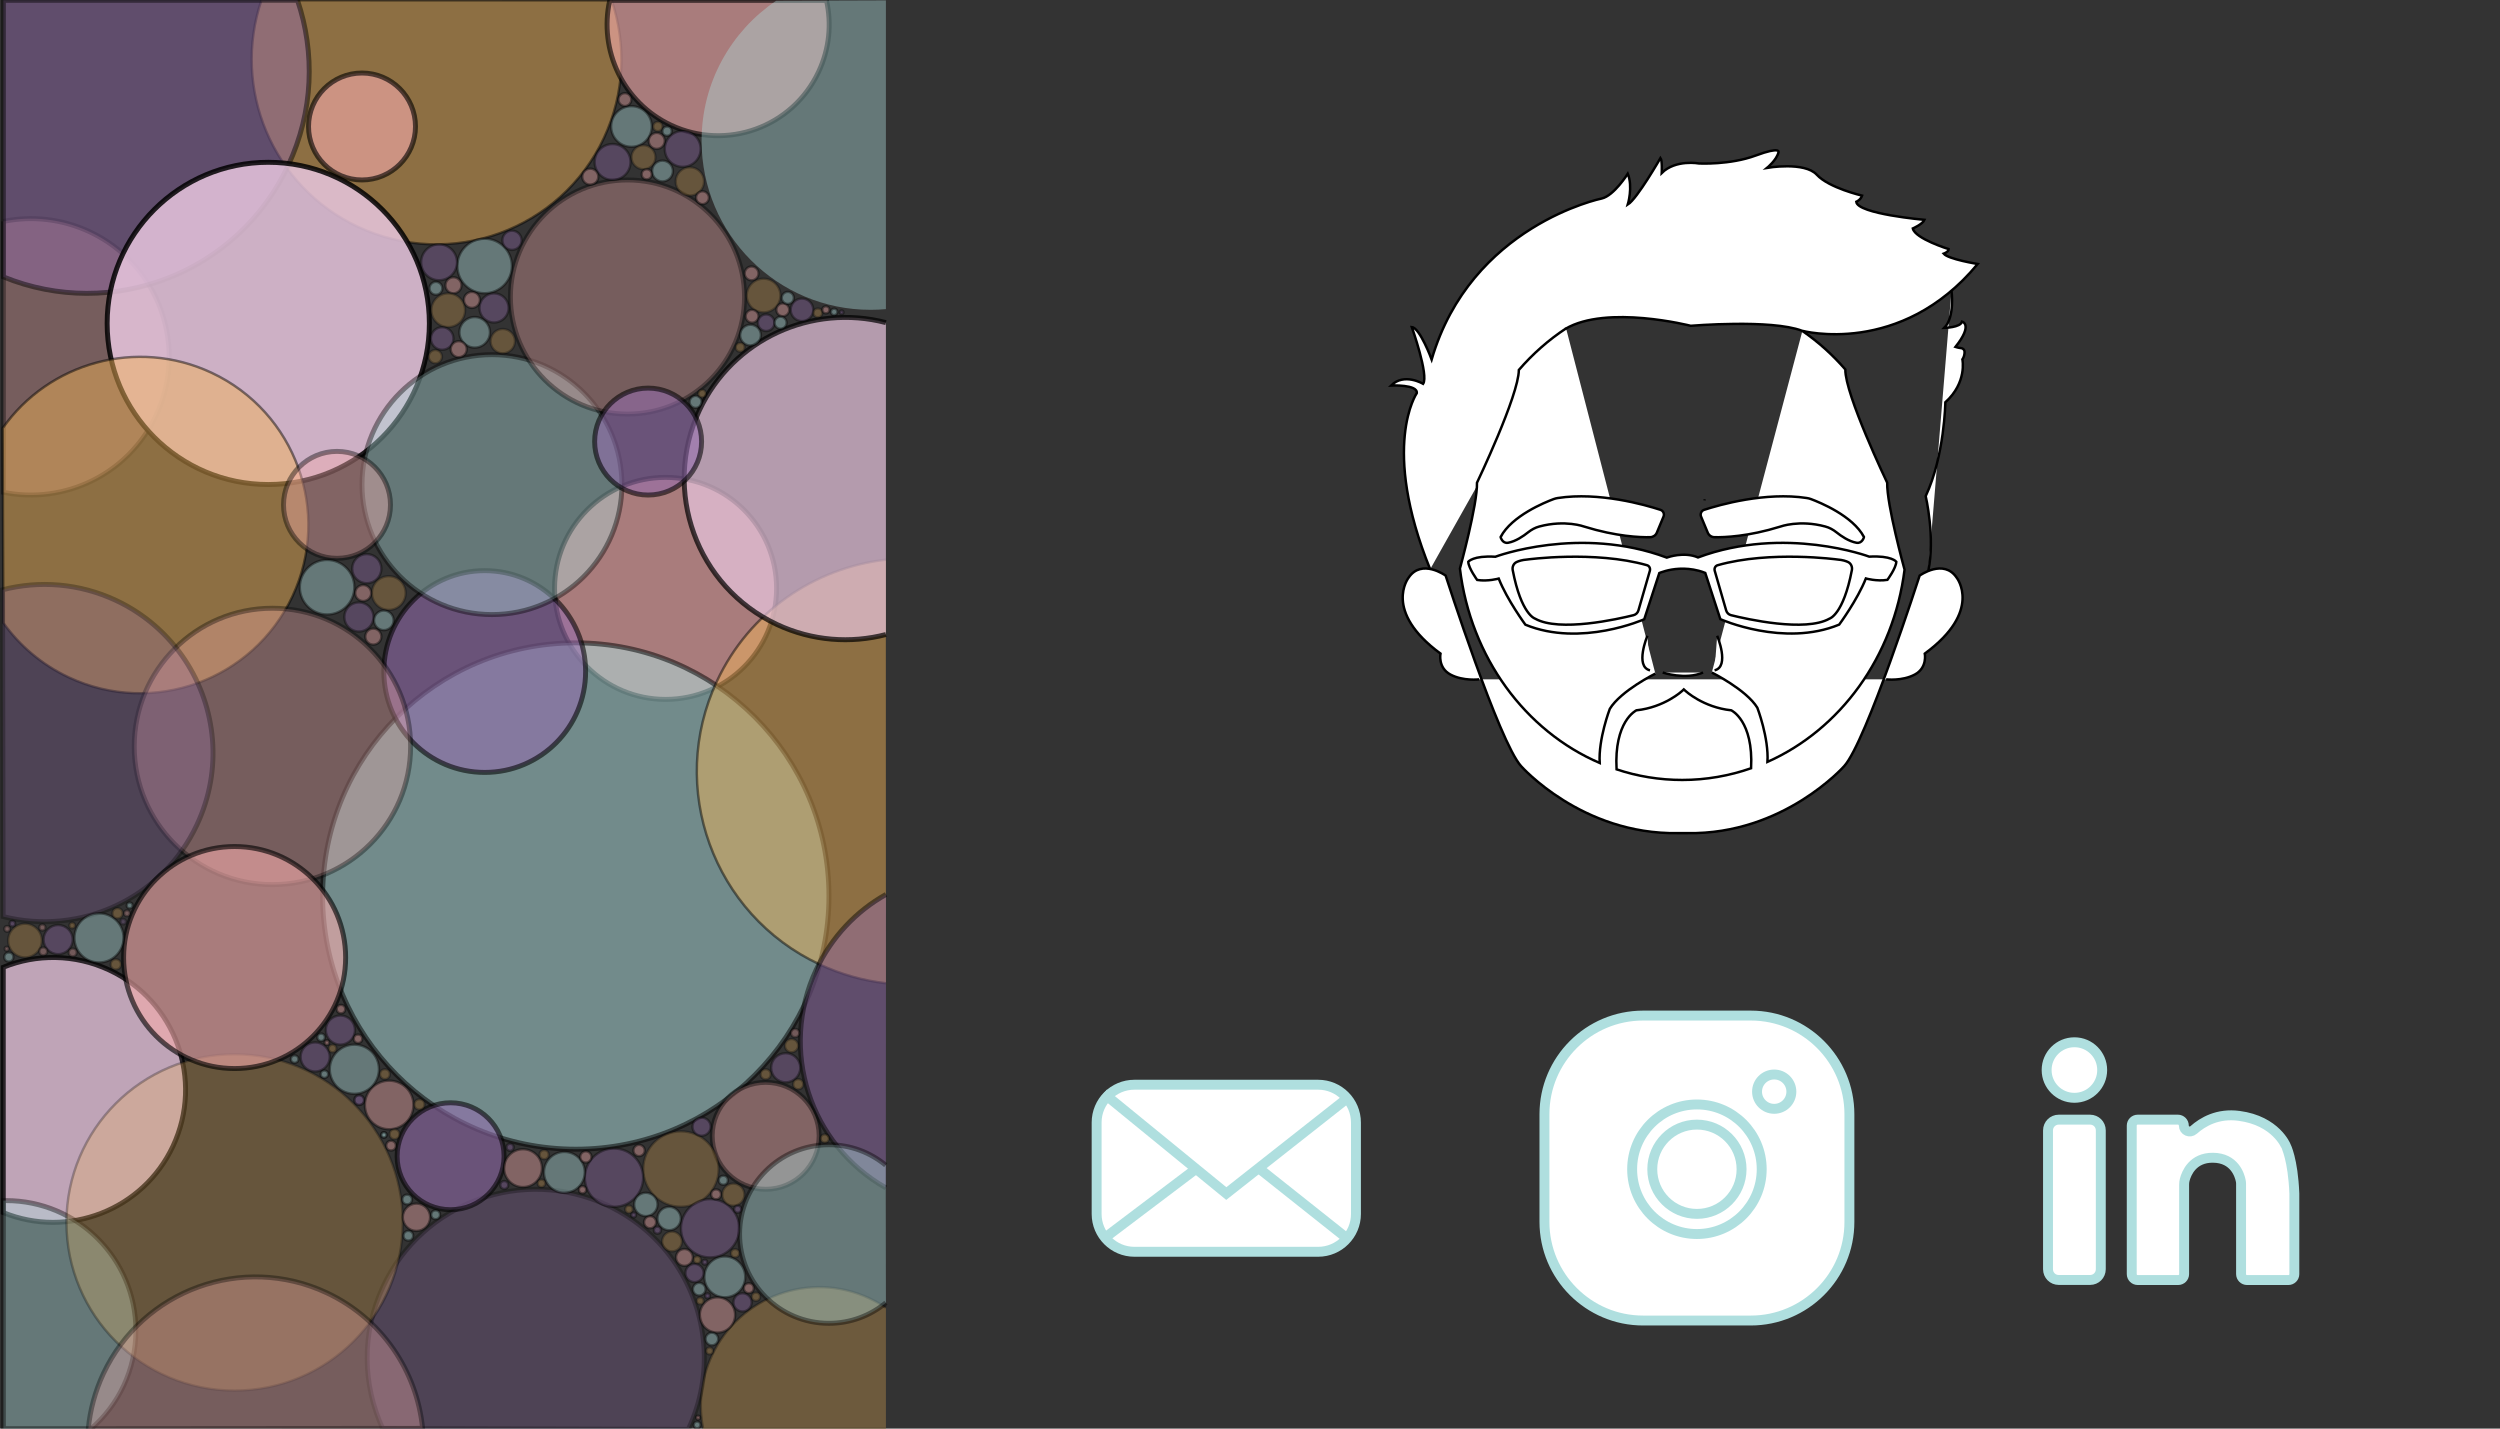 <?xml version="1.0" encoding="utf-8"?>
<!-- Generator: Adobe Illustrator 24.0.3, SVG Export Plug-In . SVG Version: 6.00 Build 0)  -->
<svg version="1.1" xmlns="http://www.w3.org/2000/svg" xmlns:xlink="http://www.w3.org/1999/xlink" x="0px" y="0px"
	 viewBox="0 0 252 144" style="enable-background:new 0 0 252 144;" xml:space="preserve">
<rect x="0" y="0" width="252" height="144" fill="#333333" stroke="none"/>
<style type="text/css">
	.st0{opacity:0.35;fill:#F4ABAB;stroke:#000000;stroke-width:0.5;stroke-miterlimit:10;}
	.st1{opacity:0.47;fill:#F3B456;stroke:#000000;stroke-width:0.25;stroke-miterlimit:10;}
	.st2{opacity:0.46;fill:#946BAE;stroke:#000000;stroke-width:0.5;stroke-miterlimit:10;}
	.st3{opacity:0.85;fill:#E8C5DE;stroke:#000000;stroke-width:0.5;stroke-miterlimit:10;}
	.st4{opacity:0.61;fill:#F4ABAB;stroke:#000000;stroke-width:0.5;stroke-miterlimit:10;}
	.st5{opacity:0.51;fill:#AFDFDF;stroke:#000000;stroke-width:0.5;stroke-miterlimit:10;}
	.st6{opacity:0.57;fill:#946BAE;stroke:#000000;stroke-width:0.5;stroke-miterlimit:10;}
	.st7{opacity:0.4;fill:#AFDFDF;stroke:#000000;stroke-width:0.5;stroke-miterlimit:10;}
	.st8{opacity:0.3;fill:#F3B456;stroke:#000000;stroke-width:0.25;stroke-miterlimit:10;}
	.st9{opacity:0.41;fill:#F4ABAB;stroke:#000000;stroke-width:0.5;stroke-miterlimit:10;}
	.st10{opacity:0.77;fill:#E8C5DE;stroke:#000000;stroke-width:0.5;stroke-miterlimit:10;}
	.st11{opacity:0.71;fill:#E8C5DE;stroke:#000000;stroke-width:0.5;stroke-miterlimit:10;}
	.st12{opacity:0.28;fill:#946BAE;stroke:#000000;stroke-width:0.5;stroke-miterlimit:10;}
	.st13{opacity:0.27;fill:#F3B456;stroke:#000000;stroke-width:0.25;stroke-miterlimit:10;}
	.st14{opacity:0.36;fill:#946BAE;stroke:#000000;stroke-width:0.25;stroke-miterlimit:10;}
	.st15{opacity:0.4;fill:#AFDFDF;stroke:#000000;stroke-width:0.25;stroke-miterlimit:10;}
	.st16{opacity:0.41;fill:#F4ABAB;stroke:#000000;stroke-width:0.25;stroke-miterlimit:10;}
	.st17{opacity:0.4;fill:#AFDFDF;}
	.st18{fill:#AFDFDF;}
	.st19{fill:#946BAE;}
	.st20{fill:#AFDFDF;stroke:#000000;stroke-width:0.5;stroke-miterlimit:10;}
	.st21{opacity:0.33;fill:#F4ABAB;stroke:#000000;stroke-width:0.25;stroke-miterlimit:10;}
	.st22{opacity:0.51;fill:#AFDFDF;stroke:#000000;stroke-width:0.25;stroke-miterlimit:10;}
	.st23{opacity:0.45;fill:#946BAE;stroke:#000000;stroke-width:0.25;stroke-miterlimit:10;}
	.st24{opacity:0.28;fill:#946BAE;stroke:#000000;stroke-width:0.25;stroke-miterlimit:10;}
	.st25{fill:#FFFFFF;}
	.st26{fill:none;stroke:#000000;stroke-width:0.25;stroke-miterlimit:10;}
	.st27{fill:none;stroke:#AFDFDF;stroke-miterlimit:10;}
</style>
<g id="Back_Side">
	<path class="st0" d="M0.34,22.32c2.83-0.58,5.87-0.28,8.69,1.04C16,26.62,19,34.92,15.73,41.88c-2.78,5.94-9.23,9-15.39,7.74
		L0.34,22.32"/>
	<path class="st1" d="M61.66,0.04C63.14,4.43,63,9.37,60.88,13.9c-4.37,9.32-15.46,13.33-24.78,8.97
		C27.42,18.8,23.35,8.9,26.35,0.03L61.66,0.04"/>
	<path class="st2" d="M29.99,0.03c1.78,5.27,1.61,11.21-0.94,16.65C23.97,27.52,11.31,32.39,0.34,27.91V0.03H29.99
		c-0.01-0.04-0.03-0.08-0.04-0.11"/>
	<circle class="st3" cx="27.04" cy="32.6" r="16.24"/>
	<path class="st1" d="M0.27,43.16c4.64-6.6,13.49-9.13,21.05-5.59c8.48,3.97,12.13,14.07,8.16,22.54S15.42,72.25,6.94,68.28
		c-2.73-1.28-4.96-3.2-6.6-5.49L0.27,43.16z"/>
	<circle class="st4" cx="67.09" cy="59.31" r="11.19"/>
	<circle class="st5" cx="58.04" cy="90.32" r="25.52"/>
	<circle class="st6" cx="48.86" cy="67.69" r="10.17"/>
	<circle class="st0" cx="27.46" cy="75.24" r="13.93"/>
	<circle class="st7" cx="49.59" cy="48.85" r="13.1"/>
	<path class="st8" d="M89.3,131.82c-0.52-0.36-1.08-0.67-1.67-0.95c-5.96-2.79-13.06-0.22-15.86,5.74
		c-1.13,2.41-1.38,5.01-0.89,7.43l18.42,0"/>
	<circle class="st9" cx="33.97" cy="50.89" r="5.39"/>
	<path class="st10" d="M0.33,97.5c3.32-1.35,7.18-1.36,10.69,0.28c6.68,3.13,9.55,11.07,6.42,17.75c-3.03,6.46-10.57,9.36-17.11,6.7
		L0.33,97.5z"/>
	<path class="st4" d="M83.31,0.04c0.52,2.33,0.31,4.85-0.79,7.19c-2.62,5.6-9.28,8.01-14.88,5.39c-4.84-2.27-7.3-7.56-6.18-12.58
		L83.31,0.04"/>
	<path class="st1" d="M89.3,99.11c-2.26-0.26-4.51-0.88-6.69-1.9c-10.74-5.03-15.37-17.82-10.34-28.56
		c3.28-7,9.86-11.41,17.02-12.23"/>
	<path class="st2" d="M89.29,119.73c-7.66-4.33-10.8-13.89-7.01-21.99c1.56-3.32,4.05-5.91,7.03-7.58"/>
	<circle class="st4" cx="36.49" cy="12.75" r="5.39"/>
	<path class="st7" d="M9.16,144.04c2.78-2.4,4.54-5.95,4.54-9.92c0-7.24-5.87-13.1-13.1-13.1c-0.09,0-0.17,0-0.26,0v22.99h8.82"/>
	<path class="st11" d="M89.3,63.96c-3.54,0.92-7.41,0.66-10.98-1.01c-8.12-3.81-11.62-13.48-7.82-21.6
		c3.38-7.21,11.37-10.77,18.8-8.83"/>
	<circle class="st0" cx="63.25" cy="29.94" r="11.8"/>
	<circle class="st6" cx="65.33" cy="44.51" r="5.39"/>
	<path class="st12" d="M18.66,66.55c3.14,4.77,3.81,11.01,1.2,16.57c-3.51,7.5-11.8,11.23-19.54,9.27L0.26,59.45
		c3.69-0.95,7.71-0.67,11.43,1.07C14.63,61.9,16.99,64.02,18.66,66.55"/>
	<circle class="st9" cx="77.18" cy="114.49" r="5.39"/>
	<path class="st12" d="M38.57,143.99c-2.02-4.39-2.16-9.6,0.05-14.32c3.98-8.5,14.09-12.16,22.59-8.18
		c2.94,1.38,5.31,3.49,6.97,6.02c3.14,4.77,3.81,11.01,1.2,16.57L38.57,143.99"/>
	<circle class="st13" cx="23.65" cy="123.22" r="16.95"/>
	<circle class="st4" cx="23.65" cy="96.52" r="11.19"/>
	<path class="st7" d="M89.3,131.32c-1.56,1.29-3.56,2.07-5.75,2.07c-4.97,0-9-4.03-9-9s4.03-9,9-9c2.18,0,4.17,0.77,5.73,2.06"/>
	<path class="st0" d="M8.9,144.01c0.18-1.87,0.68-3.75,1.52-5.55c3.97-8.46,14.04-12.11,22.51-8.15c5.6,2.63,9.1,7.93,9.67,13.67
		L8.9,144.01z"/>
	<circle class="st6" cx="45.42" cy="116.55" r="5.39"/>
	<circle class="st13" cx="68.64" cy="117.84" r="3.8"/>
	<circle class="st14" cx="61.89" cy="118.71" r="2.94"/>
	<circle class="st15" cx="56.89" cy="118.17" r="2.06"/>
	<circle class="st16" cx="52.72" cy="117.75" r="1.91"/>
	<circle class="st14" cx="71.58" cy="123.81" r="2.94"/>
	<circle class="st15" cx="73.06" cy="128.71" r="2.06"/>
	<circle class="st16" cx="72.32" cy="132.55" r="1.78"/>
	<circle class="st15" cx="65.1" cy="121.41" r="1.18"/>
	<circle class="st15" cx="67.45" cy="122.83" r="1.18"/>
	<circle class="st16" cx="39.23" cy="111.38" r="2.45"/>
	<circle class="st15" cx="35.72" cy="107.78" r="2.48"/>
	<circle class="st14" cx="31.77" cy="106.54" r="1.47"/>
	<circle class="st14" cx="34.31" cy="103.83" r="1.47"/>
	<circle class="st14" cx="79.2" cy="107.63" r="1.47"/>
	<circle class="st16" cx="41.98" cy="122.7" r="1.38"/>
	<circle class="st15" cx="9.98" cy="94.54" r="2.48"/>
	<circle class="st14" cx="5.86" cy="94.71" r="1.47"/>
	<circle class="st13" cx="2.52" cy="94.81" r="1.7"/>
	<circle class="st15" cx="32.97" cy="59.19" r="2.75"/>
	<circle class="st14" cx="36.97" cy="57.32" r="1.47"/>
	<circle class="st14" cx="36.18" cy="62.19" r="1.47"/>
	<circle class="st13" cx="39.19" cy="59.78" r="1.7"/>
	<circle class="st16" cx="37.63" cy="64.17" r="0.81"/>
	<circle class="st16" cx="36.61" cy="59.78" r="0.81"/>
	<circle class="st15" cx="38.69" cy="62.53" r="0.99"/>
	<circle class="st15" cx="48.85" cy="26.81" r="2.75"/>
	<circle class="st14" cx="49.8" cy="31.04" r="1.47"/>
	<circle class="st14" cx="44.26" cy="26.44" r="1.81"/>
	<circle class="st14" cx="51.61" cy="24.22" r="0.97"/>
	<circle class="st16" cx="45.71" cy="28.76" r="0.81"/>
	<circle class="st13" cx="45.18" cy="31.27" r="1.7"/>
	<circle class="st13" cx="50.68" cy="34.39" r="1.23"/>
	<circle class="st16" cx="47.57" cy="30.23" r="0.81"/>
	<circle class="st15" cx="43.94" cy="29.06" r="0.65"/>
	<circle class="st15" cx="47.85" cy="33.5" r="1.54"/>
	<circle class="st14" cx="44.57" cy="34.12" r="1.14"/>
	<circle class="st16" cx="46.24" cy="35.2" r="0.81"/>
	<circle class="st13" cx="43.88" cy="35.95" r="0.67"/>
	<circle class="st14" cx="61.75" cy="16.33" r="1.81"/>
	<circle class="st16" cx="59.5" cy="17.81" r="0.81"/>
	<circle class="st15" cx="63.65" cy="12.75" r="2.05"/>
	<circle class="st13" cx="64.86" cy="15.85" r="1.21"/>
	<circle class="st16" cx="62.99" cy="10.04" r="0.65"/>
	<circle class="st16" cx="66.2" cy="14.2" r="0.81"/>
	<circle class="st14" cx="68.82" cy="15.01" r="1.81"/>
	<circle class="st13" cx="66.31" cy="12.75" r="0.47"/>
	<circle class="st15" cx="67.24" cy="13.22" r="0.47"/>
	<circle class="st15" cx="66.78" cy="17.24" r="1.05"/>
	<circle class="st13" cx="69.54" cy="18.29" r="1.43"/>
	<circle class="st16" cx="70.81" cy="19.93" r="0.65"/>
	<circle class="st16" cx="65.19" cy="17.57" r="0.51"/>
	<circle class="st13" cx="76.97" cy="29.79" r="1.7"/>
	<circle class="st14" cx="80.84" cy="31.23" r="1.14"/>
	<circle class="st15" cx="75.65" cy="33.78" r="1.05"/>
	<circle class="st16" cx="75.76" cy="27.56" r="0.7"/>
	<circle class="st16" cx="75.81" cy="31.88" r="0.65"/>
	<circle class="st16" cx="78.91" cy="31.23" r="0.65"/>
	<circle class="st14" cx="77.23" cy="32.53" r="0.84"/>
	<circle class="st13" cx="74.61" cy="35.01" r="0.45"/>
	<circle class="st15" cx="78.68" cy="32.53" r="0.61"/>
	<circle class="st13" cx="82.44" cy="31.54" r="0.45"/>
	<circle class="st16" cx="83.25" cy="31.23" r="0.36"/>
	<circle class="st15" cx="84.08" cy="31.44" r="0.33"/>
	<circle class="st15" cx="79.41" cy="30.03" r="0.61"/>
	<path class="st17" d="M89.3,131.82l0,12.22v-144L78.23,0.08c-4.53,3.06-7.51,8.24-7.51,14.12c0,9.4,7.62,17.03,17.03,17.03
		c0.52,0,1.04-0.02,1.55-0.07"/>
	<line class="st18" x1="89.29" y1="117.44" x2="89.3" y2="131.32"/>
	<circle class="st14" cx="84.84" cy="31.48" r="0.19"/>
	<circle class="st15" cx="70.12" cy="40.51" r="0.61"/>
	<circle class="st13" cx="70.77" cy="39.67" r="0.39"/>
	<circle class="st13" cx="67.74" cy="125.14" r="1"/>
	<line class="st19" x1="89.3" y1="90.16" x2="89.3" y2="119.73"/>
	<path class="st20" d="M9.16,144.04"/>
	<circle class="st16" cx="68.99" cy="126.75" r="0.85"/>
	<circle class="st14" cx="70.01" cy="128.32" r="0.92"/>
	<circle class="st15" cx="70.48" cy="129.95" r="0.64"/>
	<circle class="st14" cx="74.85" cy="131.28" r="0.92"/>
	<circle class="st15" cx="71.76" cy="134.97" r="0.64"/>
	<circle class="st13" cx="73.92" cy="120.42" r="1.12"/>
	<circle class="st14" cx="70.72" cy="113.57" r="0.92"/>
	<circle class="st13" cx="79.79" cy="105.4" r="0.67"/>
	<circle class="st13" cx="77.18" cy="108.29" r="0.51"/>
	<circle class="st13" cx="80.46" cy="109.29" r="0.51"/>
	<circle class="st16" cx="65.53" cy="123.2" r="0.61"/>
	<circle class="st14" cx="66.27" cy="124" r="0.36"/>
	<circle class="st14" cx="74.36" cy="121.89" r="0.36"/>
	<circle class="st15" cx="72.91" cy="118.97" r="0.46"/>
	<circle class="st16" cx="72.18" cy="120.39" r="0.5"/>
	<circle class="st13" cx="70.28" cy="126.98" r="0.36"/>
	<circle class="st13" cx="74.1" cy="126.33" r="0.42"/>
	<circle class="st16" cx="75.48" cy="129.85" r="0.5"/>
	<circle class="st13" cx="76.2" cy="130.71" r="0.42"/>
	<circle class="st13" cx="70.58" cy="131.13" r="0.35"/>
	<circle class="st14" cx="71.32" cy="130.62" r="0.25"/>
	<circle class="st13" cx="71.53" cy="136.17" r="0.35"/>
	<circle class="st13" cx="63.4" cy="121.9" r="0.38"/>
	<circle class="st14" cx="63.87" cy="122.47" r="0.25"/>
	<circle class="st14" cx="71.04" cy="127.23" r="0.25"/>
	<circle class="st15" cx="43.91" cy="122.45" r="0.45"/>
	<circle class="st15" cx="41.16" cy="124.56" r="0.49"/>
	<circle class="st15" cx="41.04" cy="120.91" r="0.49"/>
	<circle class="st16" cx="64.42" cy="115.97" r="0.57"/>
	<circle class="st16" cx="59.05" cy="116.62" r="0.57"/>
	<circle class="st16" cx="58.72" cy="119.93" r="0.37"/>
	<circle class="st13" cx="54.58" cy="119.28" r="0.38"/>
	<circle class="st13" cx="54.85" cy="116.39" r="0.46"/>
	<circle class="st14" cx="51.42" cy="115.65" r="0.36"/>
	<circle class="st14" cx="50.83" cy="119.45" r="0.4"/>
	<circle class="st13" cx="83.14" cy="114.76" r="0.42"/>
	<circle class="st21" cx="80.15" cy="104.13" r="0.42"/>
	<circle class="st15" cx="70.27" cy="143.63" r="0.34"/>
	<circle class="st16" cx="70.37" cy="142.9" r="0.2"/>
	<circle class="st13" cx="42.28" cy="111.33" r="0.52"/>
	<circle class="st13" cx="39.77" cy="114.33" r="0.5"/>
	<circle class="st16" cx="39.42" cy="115.48" r="0.49"/>
	<circle class="st22" cx="38.7" cy="114.4" r="0.28"/>
	<circle class="st23" cx="36.21" cy="110.89" r="0.49"/>
	<circle class="st13" cx="38.8" cy="108.28" r="0.5"/>
	<circle class="st16" cx="36.09" cy="104.71" r="0.43"/>
	<circle class="st13" cx="33.52" cy="105.69" r="0.39"/>
	<circle class="st15" cx="32.7" cy="108.28" r="0.38"/>
	<circle class="st15" cx="29.7" cy="106.76" r="0.38"/>
	<circle class="st15" cx="32.37" cy="104.56" r="0.38"/>
	<circle class="st16" cx="32.95" cy="105.1" r="0.24"/>
	<circle class="st16" cx="34.37" cy="101.72" r="0.43"/>
	<circle class="st13" cx="11.85" cy="92.06" r="0.52"/>
	<circle class="st24" cx="12.42" cy="92.9" r="0.28"/>
	<circle class="st21" cx="12.8" cy="92.06" r="0.3"/>
	<circle class="st15" cx="13.07" cy="91.27" r="0.3"/>
	<circle class="st13" cx="11.68" cy="97.21" r="0.52"/>
	<circle class="st21" cx="7.33" cy="96.01" r="0.4"/>
	<circle class="st13" cx="7.28" cy="93.29" r="0.29"/>
	<circle class="st21" cx="4.27" cy="93.49" r="0.31"/>
	<circle class="st21" cx="4.36" cy="95.9" r="0.4"/>
	<circle class="st14" cx="1.25" cy="93.11" r="0.29"/>
	<circle class="st21" cx="0.72" cy="93.63" r="0.29"/>
	<circle class="st15" cx="0.89" cy="96.47" r="0.46"/>
	<circle class="st21" cx="0.68" cy="95.64" r="0.21"/>
</g>
<g id="Me_1_">
	<path class="st25" d="M166.31,57.52l-1.16,4.02c-0.07,0.23-0.25,0.41-0.49,0.47c-1.56,0.39-7.48,1.73-9.92,0.35
		c0,0-1.4-0.39-2.26-4.9c-0.06-0.32,0.09-0.66,0.38-0.8c0.23-0.11,0.56-0.22,1.07-0.26c0,0,6.78-0.93,12.08,0.57
		C166.24,57.03,166.37,57.28,166.31,57.52z"/>
	<path class="st25" d="M172.84,57.52l1.16,4.02c0.07,0.23,0.25,0.41,0.49,0.47c1.56,0.39,7.48,1.73,9.92,0.35c0,0,1.4-0.39,2.26-4.9
		c0.06-0.32-0.09-0.66-0.37-0.8c-0.23-0.11-0.56-0.22-1.07-0.26c0,0-6.78-0.93-12.08,0.57C172.91,57.03,172.78,57.28,172.84,57.52z"
		/>
	<path class="st25" d="M167.89,57.55c-0.4,0.11-0.63,0.21-0.63,0.21l-1.52,4.66c0,0-6.39,2.85-11.98,0.55c0,0-1.83-2.48-2.69-4.65
		c0,0-1.1,0.31-2.17,0.14c0,0-0.86-1.17-0.9-1.83c0,0,0.48-0.65,2.73-0.51c0,0,8.51-3.2,17.29,0.09c0.04-0.01,0.08-0.03,0.08-0.03
		s1.63-0.6,3.06,0.01c8.77-3.26,17.26-0.08,17.26-0.08c2.24-0.13,2.73,0.51,2.73,0.51c-0.03,0.66-0.9,1.83-0.9,1.83
		c-1.07,0.17-2.17-0.14-2.17-0.14c-0.86,2.17-2.69,4.65-2.69,4.65c-5.59,2.31-11.98-0.55-11.98-0.55l-1.52-4.66
		c-0.22-0.09-0.44-0.16-0.66-0.22C169.81,57.16,168.59,57.36,167.89,57.55z"/>
	<path class="st25" d="M152.02,54.71c0.77-0.14,1.55-0.68,2.01-1.05c0.34-0.27,0.72-0.48,1.14-0.59c2.61-0.7,4.52,0.01,4.52,0.01
		c3.25,1.01,5.66,1.09,6.65,1.07c0.3-0.01,0.56-0.19,0.67-0.46l0.67-1.61c0.12-0.28-0.03-0.6-0.31-0.69
		c-1.54-0.5-6.18-1.83-10.34-1.19c-0.15,0.02-0.29,0.06-0.43,0.11c-0.88,0.33-4.21,1.68-5.34,3.82
		C151.25,54.11,151.42,54.82,152.02,54.71z"/>
	<path class="st25" d="M187.13,54.71c-0.77-0.14-1.55-0.68-2.01-1.05c-0.34-0.27-0.72-0.48-1.14-0.59c-2.61-0.7-4.52,0.01-4.52,0.01
		c-3.25,1.01-5.66,1.09-6.65,1.07c-0.3-0.01-0.56-0.19-0.67-0.46l-0.67-1.61c-0.12-0.28,0.03-0.6,0.31-0.69
		c1.54-0.5,6.18-1.83,10.34-1.19c0.15,0.02,0.29,0.06,0.43,0.11c0.88,0.33,4.21,1.68,5.34,3.82
		C187.9,54.11,187.73,54.82,187.13,54.71z"/>
	<path class="st25" d="M149.1,68.48c0,0-1.62,0.2-2.9-0.49c-1.28-0.69-1-2.11-1-2.11c-5.84-4.29-3.22-7.64-3.22-7.64
		c1.31-1.97,3.74-0.22,3.74-0.22s5.39,16.78,7.61,19.21c0,0,6.1,6.91,15.8,6.75h0.96c9.7,0.16,15.8-6.75,15.8-6.75
		c2.22-2.43,7.61-19.21,7.61-19.21s2.43-1.75,3.74,0.22c0,0,2.63,3.35-3.22,7.64c0,0,0.28,1.42-1,2.11c-1.28,0.69-2.9,0.49-2.9,0.49
		"/>
	<path class="st25" d="M166.06,64.08c0,0-1.3,3.12,0.26,3.49"/>
	<path class="st25" d="M173.09,64.08c0,0,1.3,3.12-0.26,3.49"/>
	<path class="st25" d="M172.55,67.79c0,0,3.48,1.73,4.59,3.55c0,0,1.17,3.05,1.02,5.46c7.33-3.26,12.72-10.58,13.82-19.38
		c-0.02-0.05-0.03-0.11-0.03-0.11s-1.78-6.48-1.72-8.65c0,0-4.27-8.93-4.22-11.42c-1.29-1.48-2.74-2.79-4.33-3.88"/>
	<path class="st25" d="M163.82,72.79c0.54-0.91,1.13-1.19,1.13-1.19c2.84-0.3,4.62-1.96,4.62-1.96s0.08-0.07,0.16-0.15
		c0.08,0.07,0.16,0.15,0.16,0.15s1.78,1.66,4.62,1.96c0,0,2.25,1.04,2,5.84c-2.19,0.76-4.52,1.18-6.94,1.18
		c-2.3,0-4.53-0.37-6.62-1.07C162.82,75.15,163.3,73.67,163.82,72.79z"/>
	<path class="st25" d="M171.83,50.44c0-0.04,0-0.07,0.01-0.11"/>
	<path class="st25" d="M167.6,67.79c0,0,2.27,0.77,4.07,0"/>
	<path class="st25" d="M157.79,33.15c4.17-2.47,12.63-0.31,12.63-0.31s8.13-0.68,11.22,0.5c0,0,9.93,2.67,17.71-6.73
		c0,0-2.97-0.48-3.43-1.04c0,0,0.51-0.18,0.51-0.46c0,0-3.39-1.05-3.62-2.08c0,0,1-0.44,1.18-0.87c0,0-6.75-0.59-6.88-1.82
		c0,0,0.44-0.18,0.59-0.62c0,0-3.34-0.77-4.57-2.11s-5.01-0.69-5.01-0.69s0.96-0.78,1.15-1.56c0,0,0.29-0.64-2.3,0.32
		s-5.7,0.8-5.7,0.8s-2.36-0.44-3.77,0.96c0,0,0.07-1.26-0.12-1.52c0,0-2.34,4.1-3.3,4.7c0,0,0.54-1.78,0-3.11
		c0,0-1.39,2.22-2.63,2.5c0,0-13.19,2.71-17.14,16.23c0,0-1.18-3.2-2-3.27c0,0,1.73,4.87,1.14,5.72c0,0-1.91-1.15-3.23,0.17
		c0,0,2.72-0.13,2.59,0.77c0,0-3.67,5.36,1.35,17.75"/>
	<path class="st25" d="M196.71,29.3c0,0,0.37,2.66-0.73,3.75c0,0,1.65-0.03,1.79-0.63c0,0,1.16,0.26-0.66,2.55
		c0,0,0.31,0.1,0.56,0.12c0.2,0.01,0.36,0.18,0.36,0.38c0,0.23-0.05,0.51-0.22,0.76c0,0,0.5,2.32-1.72,4.32c0,0-0.07,5.38-1.98,9.46
		c0,0,0.98,4.17,0.26,7.55"/>
	<path class="st25" d="M166.86,67.9c0,0-3.48,1.73-4.59,3.55c0,0-1.17,3.05-1.02,5.46c-7.49-3.22-13.01-10.65-14.09-19.6
		c0,0,1.78-6.48,1.72-8.65c0,0,4.21-8.81,4.22-11.37c1.4-1.62,3-3.03,4.76-4.19"/>
	<path class="st26" d="M166.31,57.52l-1.16,4.02c-0.07,0.23-0.25,0.41-0.49,0.47c-1.56,0.39-7.48,1.73-9.92,0.35
		c0,0-1.4-0.39-2.26-4.9c-0.06-0.32,0.09-0.66,0.38-0.8c0.23-0.11,0.56-0.22,1.07-0.26c0,0,6.78-0.93,12.08,0.57
		C166.24,57.03,166.37,57.28,166.31,57.52z"/>
	<path class="st26" d="M172.84,57.52l1.16,4.02c0.07,0.23,0.25,0.41,0.49,0.47c1.56,0.39,7.48,1.73,9.92,0.35c0,0,1.4-0.39,2.26-4.9
		c0.06-0.32-0.09-0.66-0.37-0.8c-0.23-0.11-0.56-0.22-1.07-0.26c0,0-6.78-0.93-12.08,0.57C172.91,57.03,172.78,57.28,172.84,57.52z"
		/>
	<path class="st26" d="M167.89,57.55c-0.4,0.11-0.63,0.21-0.63,0.21l-1.52,4.66c0,0-6.39,2.85-11.98,0.55c0,0-1.83-2.48-2.69-4.65
		c0,0-1.1,0.31-2.17,0.14c0,0-0.86-1.17-0.9-1.83c0,0,0.48-0.65,2.73-0.51c0,0,8.51-3.2,17.29,0.09c0.04-0.01,0.08-0.03,0.08-0.03
		s1.63-0.6,3.06,0.01c8.77-3.26,17.26-0.08,17.26-0.08c2.24-0.13,2.73,0.51,2.73,0.51c-0.03,0.66-0.9,1.83-0.9,1.83
		c-1.07,0.17-2.17-0.14-2.17-0.14c-0.86,2.17-2.69,4.65-2.69,4.65c-5.59,2.31-11.98-0.55-11.98-0.55l-1.52-4.66
		c-0.22-0.09-0.44-0.16-0.66-0.22C169.81,57.16,168.59,57.36,167.89,57.55z"/>
	<path class="st26" d="M152.02,54.71c0.77-0.14,1.55-0.68,2.01-1.05c0.34-0.27,0.72-0.48,1.14-0.59c2.61-0.7,4.52,0.01,4.52,0.01
		c3.25,1.01,5.66,1.09,6.65,1.07c0.3-0.01,0.56-0.19,0.67-0.46l0.67-1.61c0.12-0.28-0.03-0.6-0.31-0.69
		c-1.54-0.5-6.18-1.83-10.34-1.19c-0.15,0.02-0.29,0.06-0.43,0.11c-0.88,0.33-4.21,1.68-5.34,3.82
		C151.25,54.11,151.42,54.82,152.02,54.71z"/>
	<path class="st26" d="M187.13,54.71c-0.77-0.14-1.55-0.68-2.01-1.05c-0.34-0.27-0.72-0.48-1.14-0.59c-2.61-0.7-4.52,0.01-4.52,0.01
		c-3.25,1.01-5.66,1.09-6.65,1.07c-0.3-0.01-0.56-0.19-0.67-0.46l-0.67-1.61c-0.12-0.28,0.03-0.6,0.31-0.69
		c1.54-0.5,6.18-1.83,10.34-1.19c0.15,0.02,0.29,0.06,0.43,0.11c0.88,0.33,4.21,1.68,5.34,3.82
		C187.9,54.11,187.73,54.82,187.13,54.71z"/>
	<path class="st26" d="M149.1,68.48c0,0-1.62,0.2-2.9-0.49c-1.28-0.69-1-2.11-1-2.11c-5.84-4.29-3.22-7.64-3.22-7.64
		c1.31-1.97,3.74-0.22,3.74-0.22s5.39,16.78,7.61,19.21c0,0,6.1,6.91,15.8,6.75h0.96c9.7,0.16,15.8-6.75,15.8-6.75
		c2.22-2.43,7.61-19.21,7.61-19.21s2.43-1.75,3.74,0.22c0,0,2.63,3.35-3.22,7.64c0,0,0.28,1.42-1,2.11c-1.28,0.69-2.9,0.49-2.9,0.49
		"/>
	<path class="st26" d="M166.06,64.08c0,0-1.3,3.12,0.26,3.49"/>
	<path class="st26" d="M173.09,64.08c0,0,1.3,3.12-0.26,3.49"/>
	<path class="st26" d="M172.55,67.79c0,0,3.48,1.73,4.59,3.55c0,0,1.17,3.05,1.02,5.46c7.33-3.26,12.72-10.58,13.82-19.38
		c-0.02-0.05-0.03-0.11-0.03-0.11s-1.78-6.48-1.72-8.65c0,0-4.27-8.93-4.22-11.42c-1.29-1.48-2.74-2.79-4.33-3.88"/>
	<path class="st26" d="M163.82,72.79c0.54-0.91,1.13-1.19,1.13-1.19c2.84-0.3,4.62-1.96,4.62-1.96s0.08-0.07,0.16-0.15
		c0.08,0.07,0.16,0.15,0.16,0.15s1.78,1.66,4.62,1.96c0,0,2.25,1.04,2,5.84c-2.19,0.76-4.52,1.18-6.94,1.18
		c-2.3,0-4.53-0.37-6.62-1.07C162.82,75.15,163.3,73.67,163.82,72.79z"/>
	<path class="st26" d="M171.83,50.44c0-0.04,0-0.07,0.01-0.11"/>
	<path class="st26" d="M167.6,67.79c0,0,2.27,0.77,4.07,0"/>
	<path class="st26" d="M157.79,33.15c4.17-2.47,12.63-0.31,12.63-0.31s8.13-0.68,11.22,0.5c0,0,9.93,2.67,17.71-6.73
		c0,0-2.97-0.48-3.43-1.04c0,0,0.51-0.18,0.51-0.46c0,0-3.39-1.05-3.62-2.08c0,0,1-0.44,1.18-0.87c0,0-6.75-0.59-6.88-1.82
		c0,0,0.44-0.18,0.59-0.62c0,0-3.34-0.77-4.57-2.11s-5.01-0.69-5.01-0.69s0.96-0.78,1.15-1.56c0,0,0.29-0.64-2.3,0.32
		s-5.7,0.8-5.7,0.8s-2.36-0.44-3.77,0.96c0,0,0.07-1.26-0.12-1.52c0,0-2.34,4.1-3.3,4.7c0,0,0.54-1.78,0-3.11
		c0,0-1.39,2.22-2.63,2.5c0,0-13.19,2.71-17.14,16.23c0,0-1.18-3.2-2-3.27c0,0,1.73,4.87,1.14,5.72c0,0-1.91-1.15-3.23,0.17
		c0,0,2.72-0.13,2.59,0.77c0,0-3.67,5.36,1.35,17.75"/>
	<path class="st26" d="M196.71,29.3c0,0,0.37,2.66-0.73,3.75c0,0,1.65-0.03,1.79-0.63c0,0,1.16,0.26-0.66,2.55
		c0,0,0.31,0.1,0.56,0.12c0.2,0.01,0.36,0.18,0.36,0.38c0,0.23-0.05,0.51-0.22,0.76c0,0,0.5,2.32-1.72,4.32c0,0-0.07,5.38-1.98,9.46
		c0,0,0.98,4.17,0.26,7.55"/>
	<path class="st26" d="M166.86,67.9c0,0-3.48,1.73-4.59,3.55c0,0-1.17,3.05-1.02,5.46c-7.49-3.22-13.01-10.65-14.09-19.6
		c0,0,1.78-6.48,1.72-8.65c0,0,4.21-8.81,4.22-11.37c1.4-1.62,3-3.03,4.76-4.19"/>
</g>
<g id="LinkedIn_1_">
	<path class="st25" d="M207.52,113.02h3.16c0.6,0,1.08,0.48,1.08,1.08v14c0,0.6-0.48,1.08-1.08,1.08h-3.16
		c-0.6,0-1.08-0.48-1.08-1.08v-14C206.44,113.5,206.92,113.02,207.52,113.02z"/>
	<path class="st25" d="M231.27,120.46v8.12c0,0.33-0.27,0.6-0.6,0.6h-4.17c-0.33,0-0.6-0.27-0.6-0.6v-9.11
		c0-0.1-0.01-0.19-0.03-0.29c-0.11-0.56-0.63-2.31-2.8-2.33c-2.04-0.02-2.68,1.56-2.85,2.22c-0.04,0.16-0.06,0.32-0.06,0.48v9.03
		c0,0.33-0.27,0.6-0.6,0.6h-4.08c-0.33,0-0.6-0.27-0.6-0.6v-14.97c0-0.33,0.27-0.6,0.6-0.6h4.05c0.33,0,0.6,0.27,0.6,0.6l0,0
		c0,0.52,0.61,0.78,0.99,0.44c0.91-0.81,2.43-1.71,4.58-1.42c3.71,0.49,4.72,3.03,4.72,3.03S231.13,116.99,231.27,120.46z"/>
	<circle class="st25" cx="209.1" cy="108.01" r="2.8"/>
	<path class="st27" d="M207.52,112.86h3.16c0.6,0,1.08,0.48,1.08,1.08v14c0,0.6-0.48,1.08-1.08,1.08h-3.16
		c-0.6,0-1.08-0.48-1.08-1.08v-14C206.44,113.35,206.92,112.86,207.52,112.86z"/>
	<path class="st27" d="M231.27,120.31v8.12c0,0.33-0.27,0.6-0.6,0.6h-4.17c-0.33,0-0.6-0.27-0.6-0.6v-9.11
		c0-0.1-0.01-0.19-0.03-0.29c-0.11-0.56-0.63-2.31-2.8-2.33c-2.04-0.02-2.68,1.56-2.85,2.22c-0.04,0.16-0.06,0.32-0.06,0.48v9.03
		c0,0.33-0.27,0.6-0.6,0.6h-4.08c-0.33,0-0.6-0.27-0.6-0.6v-14.97c0-0.33,0.27-0.6,0.6-0.6h4.05c0.33,0,0.6,0.27,0.6,0.6v0
		c0,0.52,0.61,0.78,0.99,0.44c0.91-0.81,2.43-1.71,4.58-1.42c3.71,0.49,4.72,3.03,4.72,3.03S231.13,116.84,231.27,120.31z"/>
	<circle class="st27" cx="209.1" cy="107.86" r="2.8"/>
</g>
<g id="Insta">
	<path class="st25" d="M176.47,133.11h-10.84c-5.5,0-9.95-4.46-9.95-9.95v-10.84c0-5.5,4.46-9.95,9.95-9.95h10.84
		c5.5,0,9.95,4.46,9.95,9.95v10.84C186.43,128.65,181.97,133.11,176.47,133.11z"/>
	<circle class="st27" cx="171.05" cy="117.86" r="6.53"/>
	<circle class="st27" cx="178.84" cy="110.04" r="1.73"/>
	<circle class="st27" cx="171.05" cy="117.86" r="4.5"/>
	<path class="st27" d="M176.47,133.11h-10.84c-5.5,0-9.95-4.46-9.95-9.95v-10.84c0-5.5,4.46-9.95,9.95-9.95h10.84
		c5.5,0,9.95,4.46,9.95,9.95v10.84C186.43,128.65,181.97,133.11,176.47,133.11z"/>
</g>
<g id="Mail_1_">
	<path class="st25" d="M110.54,113.2v9.22c0,2.1,1.71,3.81,3.81,3.81h18.52c2.1,0,3.81-1.71,3.81-3.81v-9.22
		c0-2.1-1.71-3.81-3.81-3.81h-18.52C112.24,109.39,110.54,111.1,110.54,113.2z"/>
	<path class="st27" d="M110.54,113.15v9.22c0,2.1,1.71,3.81,3.81,3.81h18.52c2.1,0,3.81-1.71,3.81-3.81v-9.22
		c0-2.1-1.71-3.81-3.81-3.81h-18.52C112.24,109.34,110.54,111.05,110.54,113.15z"/>
	<polyline class="st27" points="111.26,110.22 123.61,120.31 135.81,110.7 	"/>
	<line class="st27" x1="111.26" y1="124.85" x2="120.56" y2="117.82"/>
	<line class="st27" x1="135.81" y1="124.85" x2="126.96" y2="117.82"/>
</g>
</svg>

